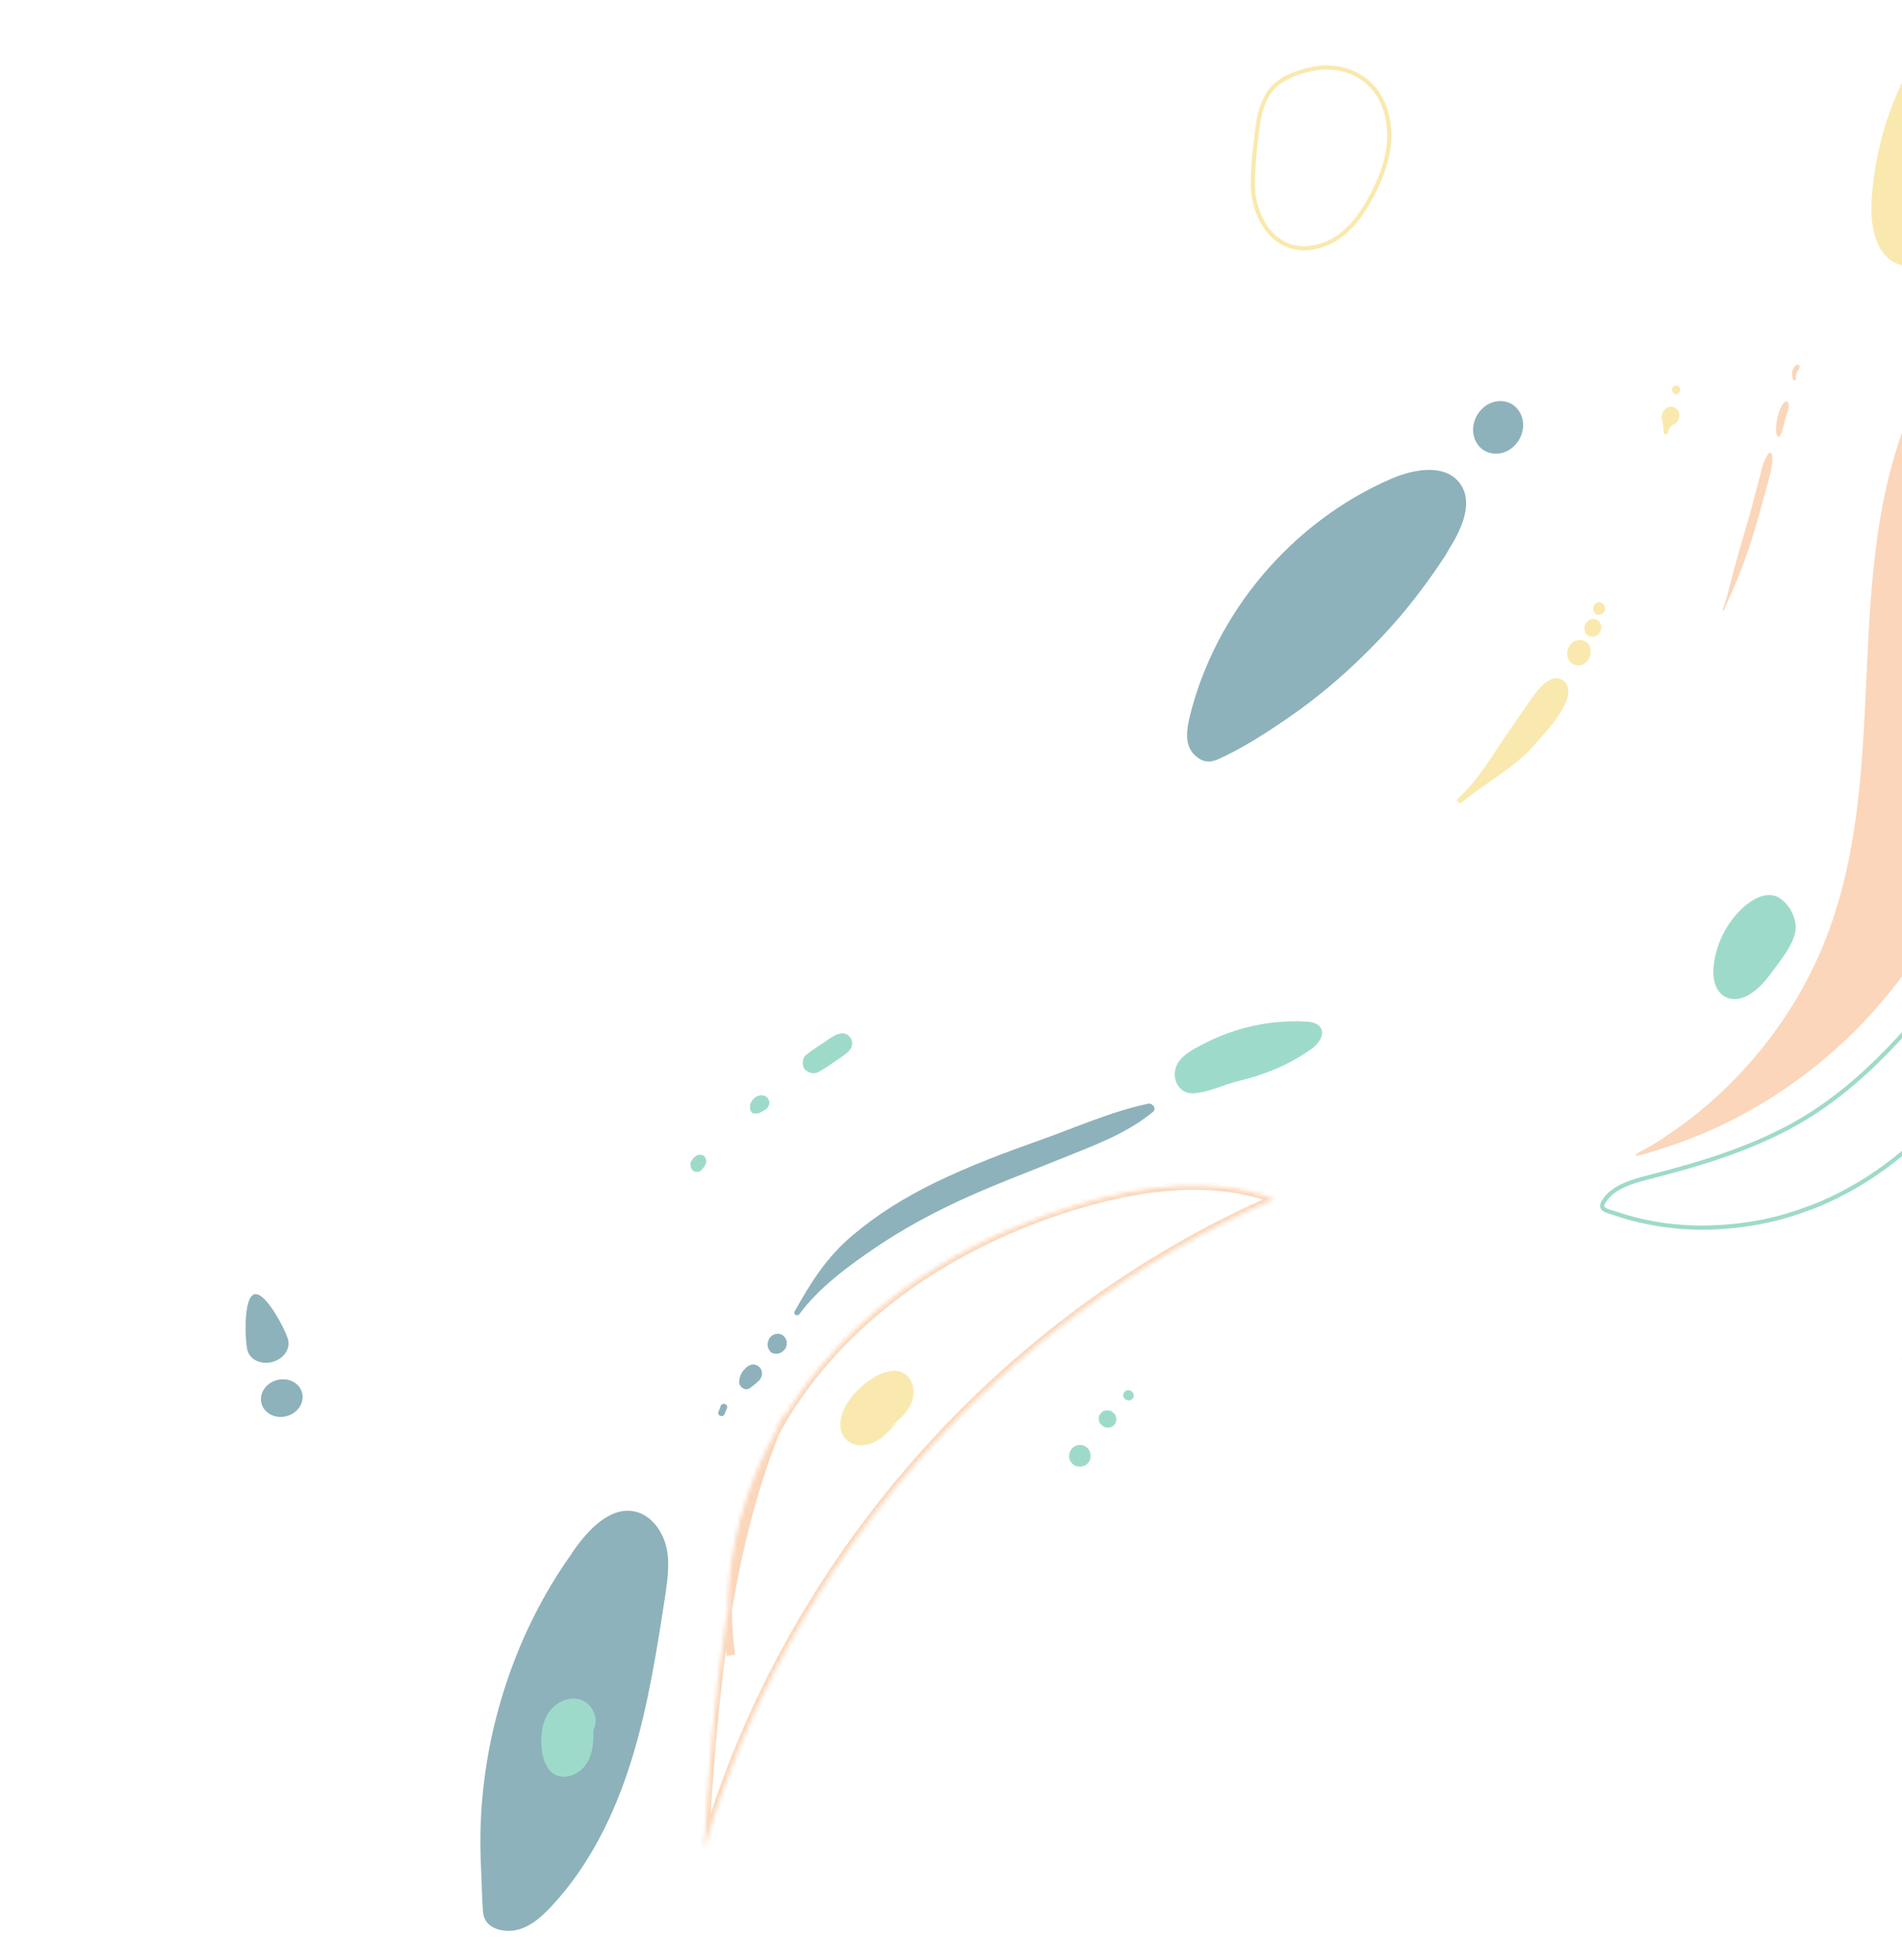 <svg width="458" height="472" viewBox="0 0 458 472" fill="none" xmlns="http://www.w3.org/2000/svg">
<g style="mix-blend-mode:luminosity" opacity="0.5">
<path d="M527.659 -24.707C508.132 -24.594 488.765 -16.785 474.639 -3.311C460.496 10.098 451.771 29.055 450.661 48.489C450.375 54.231 451.453 61.202 456.765 63.461C462.634 65.988 468.718 60.926 473.825 57.159C480.916 51.97 489.347 48.707 498.082 47.644C504.479 46.922 511.184 47.362 517.237 45.073C526.316 41.639 532.141 32.707 535.345 23.569C539.679 11.092 540.054 -3.242 533.732 -14.84C527.41 -26.437 513.492 -34.233 500.588 -31.101" fill="#F4D45D"/>
<path d="M457.788 327.314C477.902 327.736 498.65 324.814 515.916 314.45C533.117 304.104 546.107 285.128 545.284 265.033C544.955 257.52 542.817 250.208 541.229 242.889C539.624 235.506 538.501 227.857 540.294 220.544C542.087 213.23 547.317 206.391 554.637 204.596C560.667 203.142 567.103 205.311 572.324 208.631C589.458 219.444 596.772 242.178 592.853 262.075C588.934 281.971 575.333 298.898 558.88 310.773C530.653 331.079 492.94 337.929 459.436 328.329L457.788 327.314Z" fill="#F4D45D"/>
<path d="M139.116 371.986C142.545 367.45 147.492 362.653 153.023 363.985C156.845 364.861 159.579 368.677 160.467 372.562C161.355 376.447 160.706 380.528 160.152 384.445C158.078 397.77 156.021 411.16 152.01 423.949C148.016 436.803 141.956 449.156 132.81 458.972C130.069 461.93 126.537 465.027 122.225 464.909C119.225 464.794 116.53 463.481 116.301 460.26C116.038 456.908 116.032 453.488 115.85 450.185C115.66 446.325 115.615 442.497 115.765 438.617C116.098 430.989 117.128 423.386 118.89 415.938C120.652 408.491 123.082 401.217 126.195 394.18C129.326 387.209 133.076 380.494 137.516 374.294C137.989 373.471 138.561 372.761 139.116 371.986Z" fill="#1B6578"/>
<path d="M349.396 131.458C352.211 126.843 354.764 120.706 351.533 116.373C347.97 111.574 340.535 112.915 335.035 115.266C311.189 125.574 292.68 147.404 286.504 172.478C285.774 175.506 285.149 179.197 287.543 181.677C289.16 183.324 290.96 183.817 293.085 182.91C298.632 180.477 303.989 177.057 309.003 173.659C314.195 170.144 319.155 166.275 323.818 162.071C328.48 157.866 332.862 153.389 336.963 148.641C341.048 143.828 344.787 138.761 348.198 133.504C348.564 132.785 349.013 132.113 349.396 131.458Z" fill="#1B6578"/>
<path d="M365.271 106.643C367.477 103.791 367.205 99.892 364.721 97.783C362.254 95.74 358.418 96.327 356.212 99.179C354.005 102.031 354.278 105.929 356.762 108.039C359.293 110.065 363.129 109.477 365.271 106.643Z" fill="#1B6578"/>
<path d="M477.574 192.58C483.453 165.537 479.773 135.339 494.995 112.202C506.81 94.259 527.538 84.629 547.207 75.971C538.971 62.354 521.538 55.875 505.864 58.421C490.191 60.967 476.54 71.429 467.635 84.656C458.795 97.865 454.275 113.535 452.064 129.288C449.852 145.042 449.689 160.947 448.745 176.781C447.801 192.615 445.999 208.607 440.592 223.541C437.318 232.649 432.656 241.222 426.944 248.964C421.183 256.789 414.308 263.799 406.59 269.717C404.451 271.321 402.23 272.877 399.992 274.368C398.864 275.082 397.737 275.795 396.527 276.461C395.624 276.976 394.299 277.465 393.693 278.317C395.527 278.18 397.595 277.356 399.326 276.83C401.316 276.235 403.289 275.576 405.245 274.851C409.091 273.42 412.887 271.794 416.614 269.909C423.956 266.239 430.882 261.778 437.278 256.625C443.739 251.456 449.607 245.612 454.833 239.175C460.012 232.82 464.566 225.938 468.302 218.579C472.038 211.22 474.973 203.449 476.946 195.447C477.112 194.502 477.343 193.541 477.574 192.58Z" fill="#F7AE75"/>
<path d="M475.855 257.411L475.856 257.41C481.169 249.131 485.14 239.619 484.765 229.945L484.765 229.944C484.71 228.478 484.336 226.834 483.626 225.582C482.918 224.334 481.928 223.552 480.632 223.579L480.629 223.579C479.817 223.592 479.069 223.954 478.358 224.532C477.645 225.113 477.007 225.883 476.419 226.65L476.418 226.651C476.226 226.9 476.035 227.148 475.843 227.397C463.827 242.96 451.463 258.975 434.542 269.266L434.54 269.267C422.963 276.246 409.771 280.207 396.739 283.512C394.895 283.999 392.934 284.535 391.136 285.336C389.339 286.135 387.74 287.185 386.603 288.678C386.347 289.02 386.08 289.395 385.924 289.779C385.77 290.158 385.75 290.476 385.886 290.752C386.027 291.039 386.342 291.269 386.825 291.47C387.141 291.602 387.453 291.695 387.771 291.79C387.957 291.845 388.144 291.901 388.335 291.966L388.335 291.966L388.339 291.967C390.457 292.7 392.618 293.351 394.806 293.857C399.193 294.872 403.67 295.455 408.157 295.56C412.647 295.665 417.232 295.338 421.717 294.629C426.195 293.922 430.62 292.753 434.864 291.158C435.129 291.052 435.396 290.963 435.655 290.878L435.676 290.871C435.933 290.787 436.184 290.704 436.445 290.603C452.682 284.208 466.472 272.137 475.855 257.411Z" stroke="#3EB595"/>
<mask id="path-8-inside-1" fill="white">
<path d="M176.034 398.544C172.538 373.765 181.493 348.123 197.568 328.982C213.644 309.842 236.267 296.871 260.252 289.844C275.433 285.419 291.977 283.267 306.849 288.692C241.119 317.343 189.308 376.403 169.535 445.291C171.904 409.403 174.409 372.717 188.84 339.74"/>
</mask>
<path d="M260.252 289.844L259.971 288.884L259.972 288.884L260.252 289.844ZM306.849 288.692L307.192 287.753L309.541 288.61L307.249 289.609L306.849 288.692ZM169.535 445.291L170.497 445.567L168.538 445.225L169.535 445.291ZM175.044 398.684C171.503 373.581 180.574 347.661 196.802 328.339L198.334 329.626C182.411 348.584 173.574 373.949 177.024 398.404L175.044 398.684ZM196.802 328.339C213.03 309.018 235.839 295.954 259.971 288.884L260.533 290.804C236.695 297.788 214.257 310.667 198.334 329.626L196.802 328.339ZM259.972 288.884C275.228 284.437 292.021 282.219 307.192 287.753L306.506 289.632C291.932 284.315 275.638 286.401 260.532 290.804L259.972 288.884ZM307.249 289.609C241.791 318.141 190.186 376.966 170.497 445.567L168.574 445.015C188.429 375.84 240.446 316.545 306.45 287.776L307.249 289.609ZM168.538 445.225C170.905 409.368 173.411 372.503 187.923 339.339L189.756 340.14C175.407 372.93 172.904 409.438 170.533 445.357L168.538 445.225Z" fill="#F7AE75" mask="url(#path-8-inside-1)"/>
<path d="M213.561 344.157C215.813 342.453 218.177 340.651 219.361 338.052C220.546 335.454 220.028 331.919 217.524 330.571C215.512 329.509 213.003 330.24 211.003 331.323C208.277 332.805 205.933 334.948 204.196 337.554C202.412 340.242 201.376 344.188 203.648 346.497C205.297 348.279 208.222 348.338 210.434 347.269C212.662 346.264 214.311 344.374 215.895 342.501" fill="#F4D45D"/>
<path d="M72.748 335.341C72.118 332.957 69.426 331.567 66.709 332.285C63.992 333.003 62.337 335.54 62.966 337.924C63.596 340.308 66.288 341.697 69.005 340.98C71.722 340.262 73.377 337.725 72.748 335.341Z" fill="#1B6578"/>
<path d="M69.371 322.554C68.778 320.309 63.973 310.917 61.255 311.634C58.538 312.352 58.997 322.893 59.589 325.137C60.182 327.381 62.844 328.655 65.561 327.937C68.278 327.22 69.964 324.798 69.371 322.554Z" fill="#1B6578"/>
<path d="M414.853 146.761C415.917 143.709 416.654 140.466 417.49 137.336C418.374 134.123 419.257 130.911 420.223 127.746C421.123 124.599 422.024 121.451 422.843 118.256C423.261 116.691 423.662 115.061 424.08 113.496C424.45 112.012 424.916 110.365 425.907 109.134C426.115 108.871 426.636 109.01 426.657 109.351C426.986 110.858 426.619 112.617 426.249 114.101C425.896 115.649 425.478 117.214 425.042 118.714C424.159 121.927 423.275 125.139 422.31 128.304C421.344 131.468 420.297 134.585 419.086 137.607C418.504 139.077 417.922 140.547 417.276 142.034C416.599 143.668 415.758 145.206 415.163 146.887C415.149 147.099 414.774 146.99 414.853 146.761Z" fill="#F7AE75"/>
<path d="M428.014 105.044C427.915 104.932 427.864 104.737 427.829 104.608C427.778 104.414 427.679 104.301 427.693 104.09C427.655 103.684 427.634 103.343 427.661 102.92C427.732 102.14 427.803 101.359 428.02 100.609C428.173 99.875 428.343 99.207 428.642 98.504C428.816 98.112 428.989 97.72 429.245 97.375C429.453 97.113 429.691 96.703 430.097 96.665C430.291 96.614 430.455 96.71 430.571 96.887C430.721 97.193 430.677 97.551 430.698 97.892C430.654 98.25 430.627 98.673 430.453 99.065C430.219 99.751 429.984 100.436 429.831 101.17C429.661 101.838 429.491 102.506 429.274 103.257C429.165 103.632 429.121 103.99 428.93 104.317C428.835 104.481 428.805 104.627 428.709 104.791C428.644 104.808 428.662 104.873 428.597 104.89L428.614 104.955C428.566 105.037 428.519 105.119 428.406 105.218C428.178 105.139 428.031 105.109 428.014 105.044Z" fill="#F7AE75"/>
<path d="M431.749 91.38C431.513 90.749 431.471 90.067 431.576 89.416C431.638 89.123 431.828 88.795 431.954 88.485C432.049 88.321 432.162 88.222 432.274 88.123C432.274 88.123 432.209 88.141 432.227 88.205C432.227 88.205 432.291 88.188 432.274 88.123C432.274 88.123 432.339 88.106 432.322 88.041C432.547 87.844 432.806 87.775 433.034 87.853C433.181 87.884 433.28 87.996 433.314 88.126C433.365 88.32 433.352 88.532 433.257 88.695L433.209 88.777C433.161 88.859 433.209 88.777 433.192 88.712C433.209 88.777 433.114 88.941 433.066 89.023C433.018 89.105 432.923 89.268 432.875 89.35C432.828 89.432 432.892 89.415 432.875 89.35C432.923 89.268 432.923 89.268 432.828 89.432L432.78 89.514C432.749 89.661 432.811 89.367 432.78 89.514L432.732 89.596C432.654 89.824 432.593 90.118 432.515 90.346C432.515 90.346 432.484 90.493 432.515 90.346C432.515 90.346 432.532 90.411 432.467 90.428C432.484 90.493 432.437 90.575 432.454 90.639C432.471 90.704 432.488 90.769 432.44 90.851C432.457 90.916 432.457 90.916 432.44 90.851C432.457 90.916 432.457 90.916 432.474 90.98C432.543 91.239 432.4 91.485 432.141 91.553C432.046 91.717 431.817 91.639 431.749 91.38Z" fill="#F7AE75"/>
<path d="M351.131 192.201C356.623 187.287 360.217 180.172 364.559 174.315C366.632 171.412 368.556 168.202 370.892 165.507C372.06 164.159 374.572 162.387 376.411 163.842C380.876 167.373 372.044 176.426 369.755 179.039C364.667 184.955 357.936 188.326 352.07 193.131C351.378 193.66 350.44 192.73 351.131 192.201Z" fill="#F4D45D"/>
<path d="M377.383 157.557C377.338 156.599 377.729 155.457 378.468 154.846C379.848 153.512 382.47 153.997 382.936 156.022C383.11 156.946 383.012 158.149 382.389 158.937C382.039 159.446 381.654 159.824 381.088 160.043C380.522 160.262 379.922 160.351 379.383 160.147C378.176 159.773 377.432 158.791 377.383 157.557Z" fill="#F4D45D"/>
<path d="M381.544 151.539C381.472 151.004 381.595 150.418 381.962 149.974C382.361 149.384 382.892 149.036 383.656 149.042C383.997 149.021 384.29 149.083 384.618 149.273C385.436 149.75 385.758 150.704 385.509 151.601C385.401 151.976 385.227 152.368 384.955 152.648C384.795 152.829 384.553 152.962 384.311 153.095C383.779 153.443 382.998 153.372 382.507 153.086C381.869 152.77 381.651 152.204 381.544 151.539Z" fill="#F4D45D"/>
<path d="M384.78 148.052C384.698 148.005 384.698 148.005 384.78 148.052C384.094 147.818 383.682 147.303 383.64 146.622C383.653 146.41 383.684 146.264 383.697 146.052C383.82 145.466 384.447 144.954 385.081 144.994C385.715 145.035 386.24 145.45 386.459 146.016C386.51 146.21 386.562 146.404 386.531 146.551C386.552 146.892 386.409 147.137 386.201 147.4C385.993 147.663 385.751 147.796 385.445 147.946C385.267 148.062 384.927 148.083 384.78 148.052Z" fill="#F4D45D"/>
<path d="M400.592 104.042C400.568 103.425 400.56 102.872 400.471 102.272C400.382 101.672 400.163 101.107 400.221 100.537C400.306 100.861 400.392 101.185 400.477 101.509C399.334 99.802 401.217 97.226 403.178 98.094C405.122 98.897 404.562 102.023 402.503 102.359C402.81 102.209 403.035 102.011 403.341 101.861C403.021 102.223 402.585 102.407 402.265 102.769C401.897 103.212 401.741 103.669 401.601 104.191C401.479 104.778 400.616 104.659 400.592 104.042Z" fill="#F4D45D"/>
<path d="M403.065 94.52C403.048 94.456 403.031 94.391 403.079 94.309C403.195 94.486 403.229 94.616 403.345 94.793C403.263 94.745 403.182 94.698 403.117 94.715C402.479 94.398 402.468 93.569 402.9 93.108C402.9 93.108 402.9 93.108 402.965 93.091C403.19 92.893 403.497 92.743 403.79 92.804C404.083 92.865 404.329 93.008 404.462 93.25L404.479 93.315C404.909 93.895 404.416 94.649 403.833 94.803C403.768 94.82 403.703 94.837 403.639 94.854C403.751 94.755 403.846 94.591 404.023 94.475C404.041 94.54 403.993 94.622 404.01 94.687C403.932 94.916 403.69 95.049 403.479 95.035C403.25 94.957 403.052 94.732 403.065 94.52Z" fill="#F4D45D"/>
<path d="M191.366 315.726C195.27 308.737 199.025 302.757 205.195 297.525C211.252 292.392 217.924 288.275 225.043 284.801C233.147 280.86 241.521 277.679 250.011 274.675C258.76 271.602 267.416 267.653 276.473 265.747C277.526 265.538 278.584 266.921 277.62 267.73C271.079 273.129 262.896 275.983 255.139 279.14C246.816 282.515 238.425 285.632 230.287 289.444C223.57 292.603 216.973 296.216 210.806 300.408C204.397 304.733 197.092 310.126 192.512 316.393C192.001 317.082 190.954 316.527 191.366 315.726Z" fill="#1B6578"/>
<path d="M172.97 339.982C173.126 339.525 173.429 339.098 173.504 338.593C173.595 338.153 174.144 337.87 174.618 338.091C175.075 338.248 175.229 338.831 174.991 339.24C174.8 339.567 174.661 340.089 174.535 340.4C174.361 340.792 173.959 341.106 173.567 340.932C173.127 340.841 172.796 340.374 172.97 339.982Z" fill="#1B6578"/>
<path d="M177.992 332.767C177.998 332.003 178.199 331.188 178.645 330.516C178.788 330.27 178.931 330.025 179.156 329.827C179.619 329.22 180.086 328.888 180.846 328.618C181.606 328.348 182.619 328.774 183.066 329.418C183.595 330.109 183.623 331.003 183.211 331.804C182.925 332.295 182.653 332.575 182.186 332.906C182.588 332.592 181.961 333.104 181.913 333.186C181.464 333.582 180.997 333.913 180.53 334.244C179.484 335.005 177.959 333.953 177.992 332.767Z" fill="#1B6578"/>
<path d="M185.182 324.841L185.165 324.776C185.298 325.018 185.432 325.26 185.548 325.437C185.285 325.229 185.118 324.858 185.032 324.534C185.182 324.841 185.316 325.082 185.531 325.372C185.234 325.035 185.019 324.745 184.916 324.357C184.831 324.033 184.827 323.757 184.871 323.399C184.993 322.812 185.18 322.209 185.63 321.813C186.352 321.137 187.47 320.911 188.371 321.435C189.206 321.977 189.674 322.962 189.395 324.005C189.273 324.591 188.858 325.117 188.391 325.448C188.166 325.646 187.859 325.796 187.536 325.882C187.147 325.984 186.724 325.957 186.349 325.849C186.69 325.828 186.966 325.824 187.324 325.868C187 325.954 186.595 325.992 186.284 325.866C186.561 325.862 186.837 325.858 187.048 325.872L186.983 325.889C186.124 326.047 185.306 325.57 185.182 324.841Z" fill="#1B6578"/>
<path d="M257.787 349.243C257.852 349.226 257.835 349.161 257.787 349.243C257.93 348.997 258.09 348.816 258.25 348.636C258.427 348.52 258.588 348.339 258.765 348.223C258.959 348.171 259.201 348.038 259.395 347.987C259.719 347.901 260.06 347.881 260.418 347.925C260.629 347.938 260.858 348.016 261.022 348.112C261.25 348.19 261.414 348.285 261.595 348.445C261.758 348.541 261.939 348.701 262.055 348.878C262.27 349.167 262.403 349.409 262.506 349.798L262.523 349.863C262.643 350.316 262.633 350.804 262.541 351.243C262.45 351.683 262.194 352.028 261.874 352.39C261.554 352.751 261.118 352.936 260.664 353.055C260.341 353.141 260 353.162 259.642 353.118C259.284 353.074 258.99 353.013 258.728 352.805C258.318 352.566 258.022 352.229 257.789 351.875C257.54 351.456 257.42 351.002 257.43 350.515C257.44 350.027 257.614 349.635 257.787 349.243Z" fill="#3EB595"/>
<path d="M266.125 339.628C266.384 339.56 266.66 339.556 266.953 339.617C267.229 339.613 267.458 339.692 267.721 339.899C267.966 340.042 268.147 340.202 268.345 340.427C268.543 340.652 268.676 340.894 268.744 341.153C268.796 341.347 268.782 341.559 268.816 341.688C268.837 342.029 268.728 342.404 268.538 342.732C268.442 342.895 268.33 342.994 268.235 343.158C267.962 343.438 267.656 343.588 267.267 343.691C267.008 343.759 266.732 343.763 266.439 343.702C266.162 343.705 265.934 343.627 265.671 343.419C265.426 343.276 265.245 343.116 265.047 342.892C264.849 342.667 264.716 342.425 264.647 342.166C264.596 341.971 264.609 341.76 264.575 341.631C264.554 341.29 264.663 340.915 264.854 340.587C264.949 340.423 265.062 340.324 265.157 340.161C265.429 339.881 265.736 339.731 266.125 339.628Z" fill="#3EB595"/>
<path d="M271.422 334.765C271.552 334.731 271.746 334.68 271.91 334.775C272.056 334.806 272.203 334.836 272.367 334.932C272.53 335.027 272.612 335.075 272.728 335.252C272.827 335.364 272.926 335.477 272.978 335.671C273.012 335.8 273.029 335.865 272.998 336.012C272.985 336.223 272.971 336.435 272.811 336.615C272.764 336.697 272.716 336.779 272.604 336.878C272.444 337.059 272.249 337.11 272.055 337.162C271.925 337.196 271.731 337.247 271.567 337.152C271.421 337.121 271.274 337.091 271.11 336.995C270.947 336.9 270.865 336.852 270.749 336.675C270.65 336.563 270.551 336.45 270.5 336.256C270.465 336.127 270.448 336.062 270.479 335.915C270.492 335.704 270.506 335.492 270.666 335.312C270.713 335.23 270.761 335.148 270.874 335.049C271.051 334.933 271.228 334.817 271.422 334.765Z" fill="#3EB595"/>
<path d="M193.432 256.917C193.381 256.722 193.322 255.976 193.377 256.446C193.449 256.981 193.339 256.04 193.305 255.911C193.408 256.299 193.527 256.753 193.63 257.141C193.179 256.221 193.144 254.776 194.06 254.049C195.426 252.926 196.973 251.963 198.503 250.936C200.21 249.792 202.925 247.481 204.711 249.781C205.339 250.585 205.353 251.69 204.812 252.526C204.366 253.198 203.916 253.594 203.272 254.041C202.628 254.488 201.984 254.935 201.34 255.382C199.988 256.294 198.652 257.27 197.2 258.069C196.232 258.602 194.835 258.555 194.108 257.639C194.306 257.864 194.551 258.007 194.78 258.085C194.551 258.007 194.323 257.928 194.142 257.768C193.814 257.578 193.599 257.288 193.432 256.917Z" fill="#3EB595"/>
<path d="M181.182 267.98C180.919 267.773 180.769 267.466 180.7 267.207C180.833 267.449 180.949 267.626 181.083 267.868C180.523 267.323 180.546 266.624 180.634 265.908C180.743 265.533 180.999 265.188 181.189 264.861C181.462 264.581 181.397 264.598 181.799 264.284C181.864 264.267 181.847 264.202 181.911 264.185C182.024 264.086 182.218 264.035 182.33 263.936C182.831 263.734 183.431 263.645 183.953 263.784C184.557 263.971 185.034 264.469 185.188 265.052C185.274 265.375 185.278 265.652 185.169 266.027C185.108 266.32 184.9 266.583 184.692 266.845C184.549 267.091 184.225 267.177 184.001 267.374C184.113 267.275 184.29 267.159 184.403 267.06C184.113 267.275 183.823 267.49 183.517 267.641C183.452 267.658 183.339 267.757 183.275 267.774C183.033 267.907 182.839 267.958 182.597 268.092C182.726 268.057 182.903 267.941 183.033 267.907C182.968 267.924 182.968 267.924 182.903 267.941C182.839 267.958 182.774 267.976 182.709 267.993C182.597 268.092 182.467 268.126 182.32 268.095C182.191 268.129 182.044 268.099 181.898 268.068C181.833 268.085 181.751 268.038 181.604 268.007C181.945 267.986 182.334 267.884 182.675 267.863C182.61 267.88 182.545 267.897 182.48 267.914C182.239 268.048 181.979 268.116 181.768 268.103C181.686 268.055 181.621 268.072 181.475 268.041C181.444 268.188 181.281 268.093 181.182 267.98Z" fill="#3EB595"/>
<path d="M166.388 279.646C166.436 279.564 166.548 279.465 166.596 279.383C166.644 279.302 166.644 279.302 166.691 279.22L166.739 279.138C166.787 279.056 166.852 279.039 166.899 278.957C166.947 278.875 167.012 278.858 167.059 278.776C167.107 278.694 167.219 278.595 167.284 278.578C167.349 278.561 167.397 278.479 167.397 278.479C167.621 278.281 167.863 278.148 168.122 278.08C168.252 278.046 168.399 278.076 168.528 278.042C168.675 278.073 168.821 278.103 168.968 278.134C168.627 278.154 168.303 278.24 167.962 278.261C168.027 278.244 168.027 278.244 168.092 278.226C168.157 278.209 168.221 278.192 168.286 278.175C168.48 278.124 168.416 278.141 168.61 278.09C168.739 278.055 168.951 278.069 169.097 278.099C169.179 278.147 169.261 278.195 169.408 278.225C169.49 278.273 169.49 278.273 169.507 278.338C169.589 278.385 169.589 278.385 169.606 278.45C169.688 278.498 169.722 278.627 169.804 278.675C169.838 278.805 169.855 278.869 169.954 278.982C169.988 279.111 170.005 279.176 169.975 279.323C170.009 279.452 169.961 279.534 169.931 279.681C169.948 279.745 169.883 279.762 169.9 279.827C169.879 279.486 169.794 279.163 169.773 278.822C169.855 278.869 169.889 278.999 169.906 279.064C170.022 279.241 170.074 279.435 170.06 279.646C170.077 279.711 170.03 279.793 170.047 279.858C170.033 280.069 170.003 280.216 169.843 280.397C169.795 280.479 169.795 280.478 169.747 280.56C169.7 280.642 169.669 280.789 169.622 280.871C169.526 281.034 169.301 281.232 169.206 281.396C169.158 281.478 169.046 281.577 168.998 281.659C168.838 281.84 168.661 281.956 168.467 282.007C168.29 282.123 168.095 282.174 167.884 282.161C167.737 282.13 167.591 282.1 167.461 282.134C167.25 282.121 167.069 281.96 166.905 281.865C166.823 281.818 166.724 281.705 166.625 281.593C166.509 281.415 166.393 281.238 166.342 281.044C166.308 280.914 166.338 280.768 166.304 280.638C166.184 280.185 166.245 279.892 166.388 279.646Z" fill="#3EB595"/>
<path d="M322.45 56.947L322.452 56.946C325.998 54.429 328.496 50.665 330.517 46.763L330.518 46.762C332.677 42.621 334.308 38.16 334.522 33.542C334.738 28.921 333.453 24.115 330.352 20.781L330.352 20.781C326.597 16.741 320.874 15.504 315.677 16.669C312.011 17.497 308.268 18.847 305.925 21.823C303.879 24.461 303.144 27.858 302.726 31.272C302.702 31.472 302.678 31.674 302.654 31.875C302.108 36.451 301.524 41.355 301.735 45.914C302.227 51.402 305.098 57.235 310.321 59.15C314.294 60.591 318.967 59.447 322.45 56.947Z" stroke="#F4D45D"/>
<path d="M142.764 416.67C144.479 414.133 142.741 410.208 139.823 409.253C136.906 408.299 133.691 409.938 131.993 412.543C130.362 415.13 130.111 418.43 130.498 421.491C130.768 423.575 131.485 425.758 133.139 426.974C135.911 428.973 139.979 427.108 141.57 424.101C143.161 421.093 142.977 417.476 142.781 414.078" fill="#3EB595"/>
<path d="M412.681 232.234C412.28 235.244 412.874 238.821 415.603 240.106C419.689 242 424.03 237.673 426.144 234.764C428.258 231.854 431.06 228.625 432.115 225.165C433.09 221.934 431.325 218.182 428.657 216.328C425.308 214.031 421.038 217.026 418.738 219.5C415.427 222.934 413.263 227.516 412.681 232.234Z" fill="#3EB595"/>
<path d="M315.625 252.697C317.39 251.501 319.144 249.214 317.973 247.406C317.26 246.281 315.819 246.078 314.544 245.977C308.842 245.658 303.069 246.38 297.631 248.108C294.944 248.963 292.311 250.023 289.815 251.339C287.626 252.501 284.788 253.835 283.524 256.139C281.81 259.365 283.705 263.389 287.274 263.249C290.973 263.075 294.628 261.161 298.212 260.288C304.471 258.78 310.302 256.438 315.625 252.697Z" fill="#3EB595"/>
<path d="M469.684 130.619C467.678 125.121 469.756 118.822 472.468 113.88C475.528 108.153 480.113 103.478 484.108 98.405C485.099 97.174 486.025 95.959 486.917 94.615C487.619 93.599 488.317 92.306 488.401 91.314C488.384 91.249 488.438 90.403 488.441 90.68C488.407 90.55 488.356 90.356 488.322 90.226C488.407 90.55 488.322 90.226 488.287 90.097C487.973 89.695 488.171 89.919 488.189 89.984C487.973 89.695 487.991 89.759 488.09 89.872C487.909 89.712 487.844 89.729 487.991 89.759C487.762 89.681 487.534 89.603 487.322 89.59C487.534 89.603 486.899 89.563 486.77 89.597C486.364 89.635 486.494 89.6 486.17 89.686C485.57 89.775 484.745 90.062 484.309 90.247C479.009 92.478 475.755 98.256 472.96 103.151C470.183 108.11 467.736 113.536 466.933 119.152C466.577 121.74 466.389 124.7 467.103 127.143C467.138 127.273 467.172 127.403 467.206 127.532C467.121 127.208 467.206 127.532 467.223 127.597C467.356 127.839 467.49 128.081 467.623 128.323C467.408 128.033 467.821 128.548 467.903 128.595C467.558 128.34 467.903 128.595 467.903 128.595C467.739 128.5 467.674 128.517 467.821 128.548C467.967 128.578 467.967 128.578 467.756 128.565C467.756 128.565 467.95 128.513 467.903 128.595C467.903 128.595 467.661 128.728 467.885 128.53C467.998 128.431 468.11 128.332 468.206 128.169C468.556 127.66 468.597 127.026 468.572 126.409C468.585 124.882 468.386 123.341 468.527 121.779C468.669 120.218 468.941 118.622 469.376 117.122C470.181 114.138 471.556 111.211 473.146 108.575C474.926 105.61 476.987 102.919 479.03 100.162C480.004 98.866 480.995 97.634 481.904 96.355C482.302 95.765 482.701 95.174 483.017 94.537C483.017 94.537 483.221 93.998 483.252 93.851C483.265 93.64 483.279 93.428 483.309 93.282C483.378 93.541 483.094 92.992 483.292 93.217C483.425 93.459 483.077 92.927 483.21 93.169C483.425 93.459 483.21 93.169 482.982 93.091C483.374 93.265 482.982 93.091 482.917 93.108C483.176 93.04 482.982 93.091 482.852 93.125C482.723 93.16 482.576 93.129 482.43 93.099C482.9 93.043 482.235 93.15 482.17 93.167C482.041 93.201 481.799 93.334 482.106 93.184C481.993 93.283 481.799 93.334 481.687 93.433C481.751 93.416 481.959 93.153 481.509 93.549C481.397 93.648 481.237 93.829 481.124 93.928C480.692 94.389 480.406 94.88 480.072 95.453C478.435 98.172 477.026 100.968 475.699 103.813C473.157 109.403 471.352 115.422 469.823 121.437C469.452 122.921 468.853 124.326 468.336 125.779C467.82 127.232 465.818 126.998 465.667 125.375C465.529 123.541 465.572 121.867 465.856 120.06C466.158 118.318 466.46 116.575 466.909 114.863C467.741 111.457 468.884 108.176 470.173 104.926C471.527 101.658 473.028 98.422 474.709 95.345C476.456 92.251 478.423 88.683 482.367 88.404C484.202 88.266 486.016 89.103 487.061 90.698C488.139 92.422 487.923 94.488 487.151 96.285C486.474 97.919 485.323 99.332 484.236 100.727C483.055 102.286 481.808 103.862 480.562 105.438C476.567 110.512 472.501 116.365 472.265 123.079C472.175 124.834 472.507 126.617 472.205 128.36C471.855 130.184 470.595 131.971 468.717 132.467C465.155 133.408 462.933 129.977 462.47 126.912C461.455 120.183 463.137 113.435 465.801 107.258C467.142 104.202 468.728 101.289 470.461 98.407C472.241 95.443 474.185 92.574 476.59 90.137C478.947 87.783 482.007 85.728 485.348 85.261C487.213 84.977 489.149 85.227 490.661 86.491C492.073 87.642 492.699 89.486 492.543 91.259C492.202 94.951 489.645 98.121 487.342 100.946C485.023 103.706 482.605 106.354 480.203 109.066C476.041 113.768 472.02 119.264 471.146 125.66C470.922 127.174 470.845 128.719 470.85 130.311C471.106 131.282 469.937 131.314 469.684 130.619Z" fill="#F4D45D"/>
</g>
</svg>
